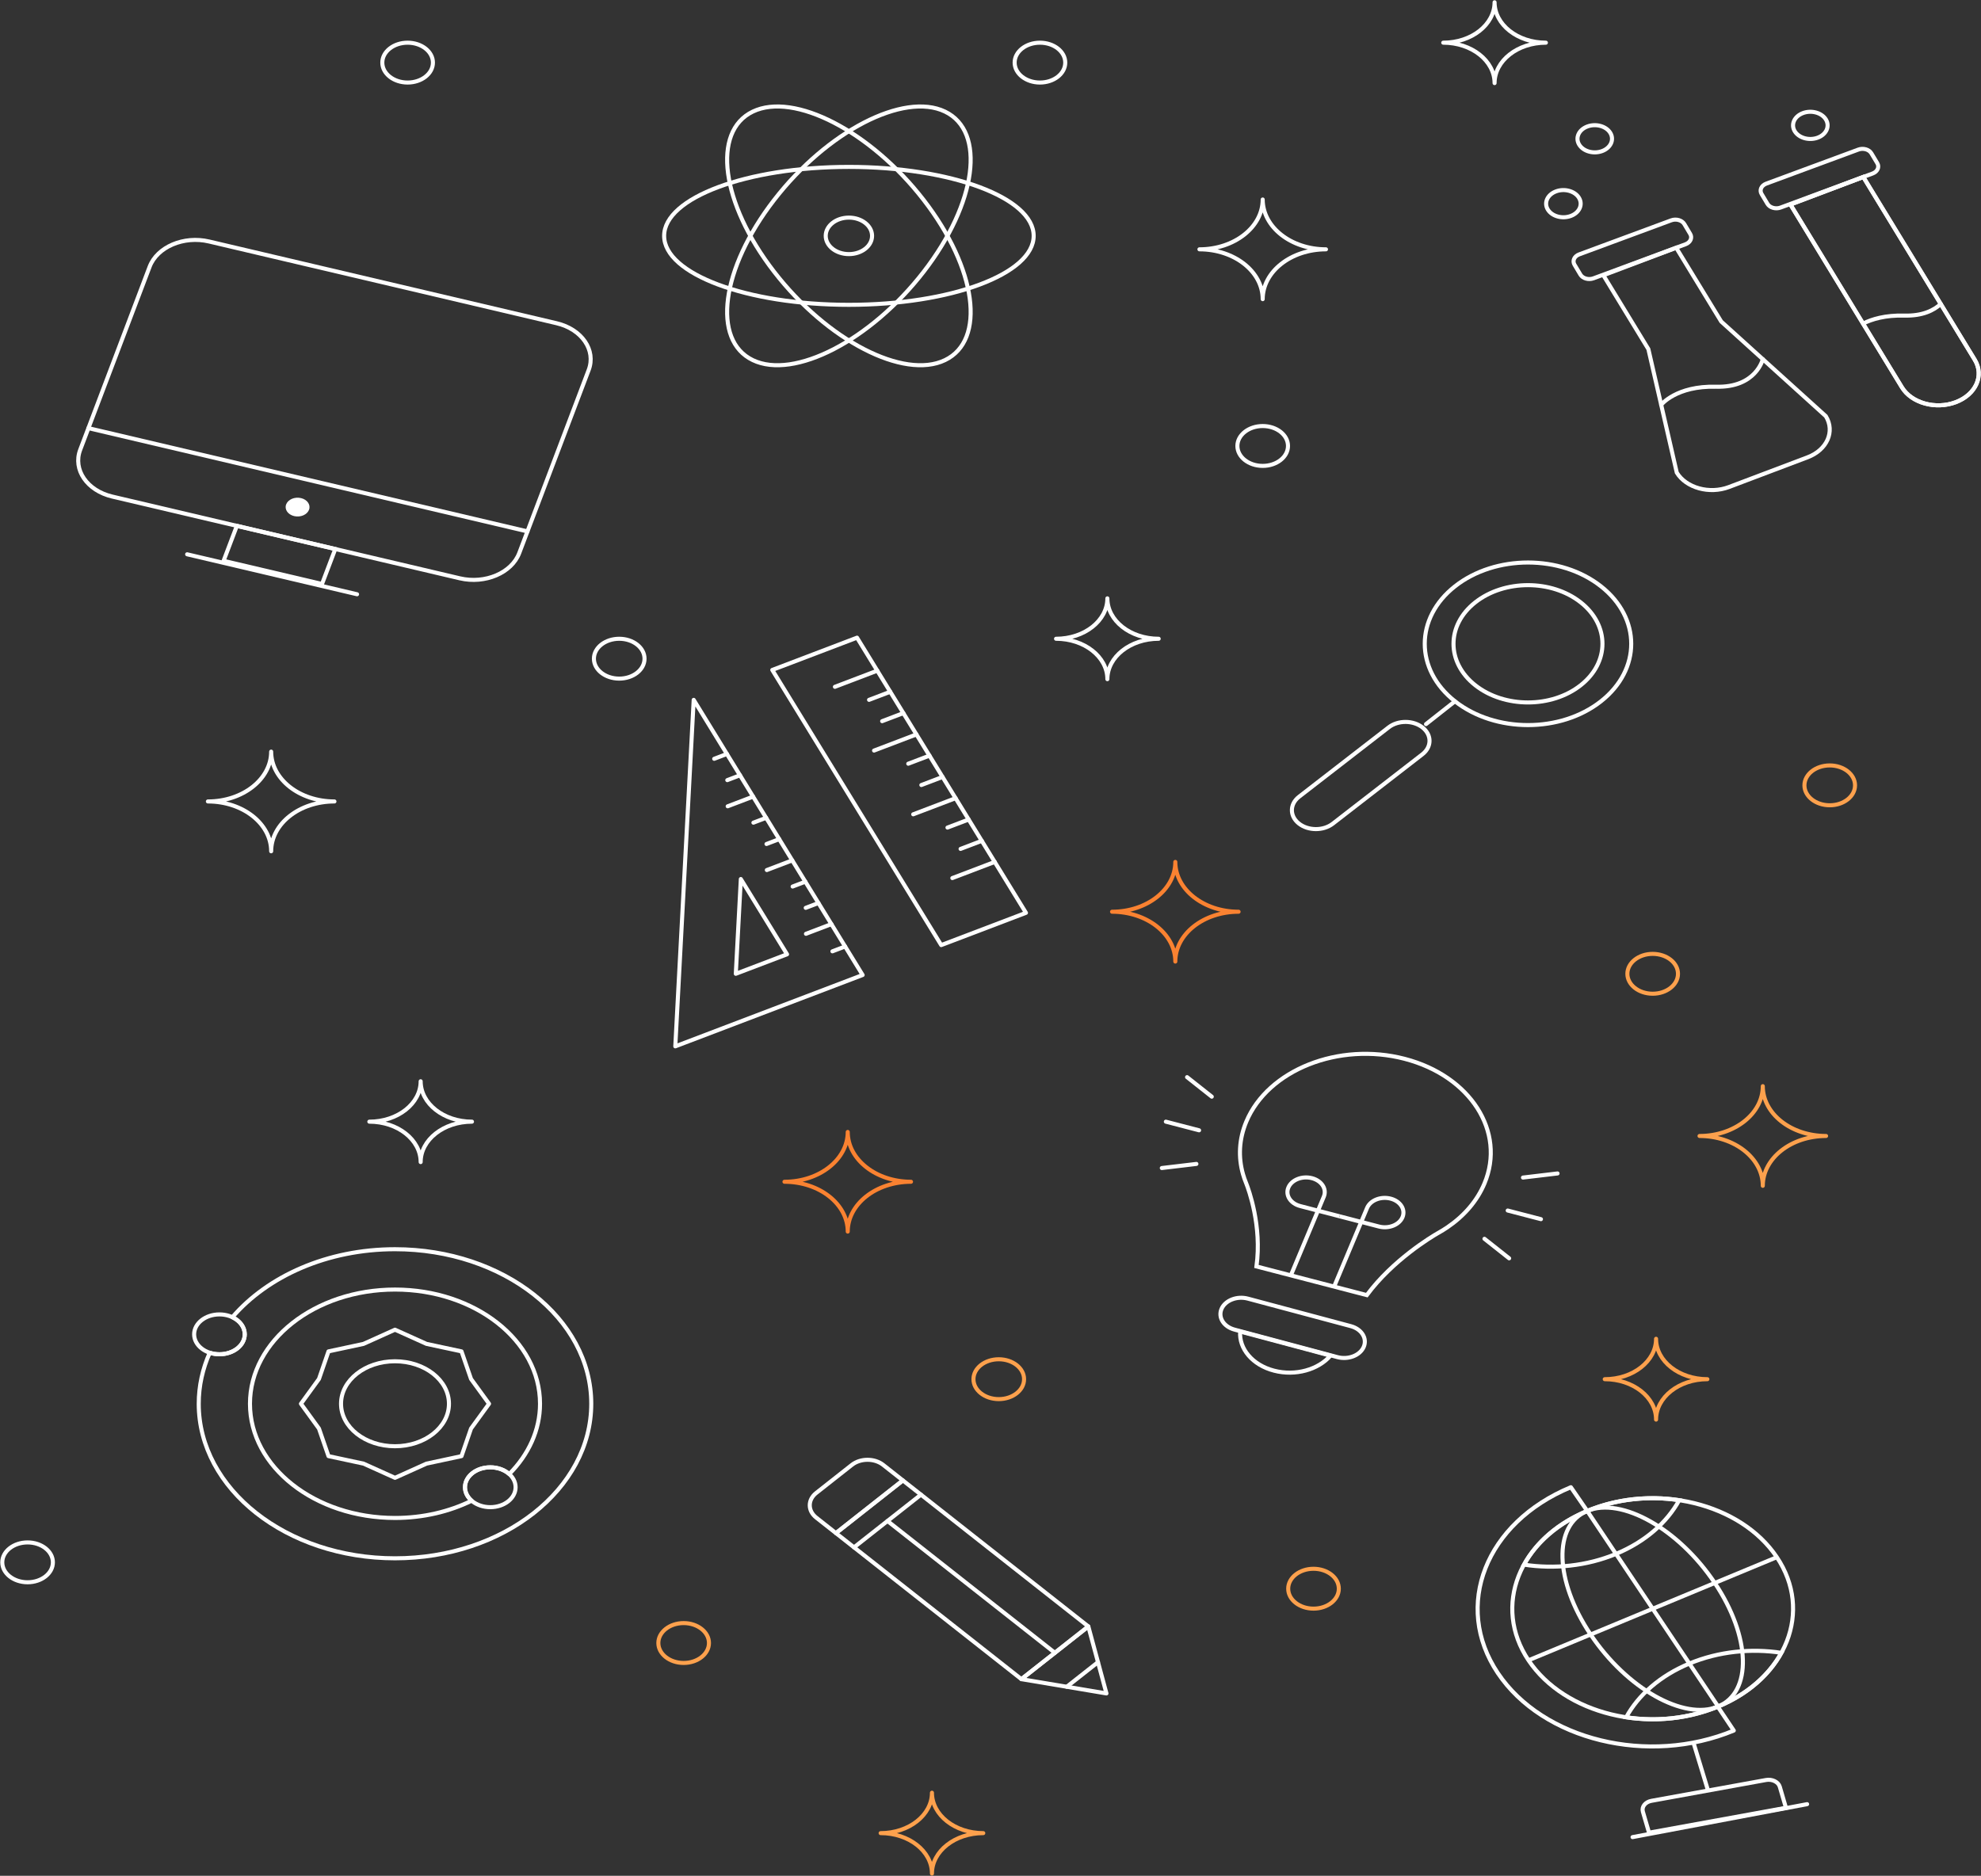 <svg width="2609" height="2471" viewBox="0 0 2609 2471" fill="none" xmlns="http://www.w3.org/2000/svg">
<rect x="0" y="0" width="2609" height="2471" fill="#333333" stroke="none"/>
<path d="M344.625 2261.66C344.647 2262.06 344.625 2261.7 344.625 2261.66Z" fill="white"/>
<path d="M1761.34 1787.72L1625.88 1751.49C1611.58 1747.67 1603.91 1735.43 1608.77 1724.16C1613.63 1712.89 1629.17 1706.85 1643.47 1710.68L1778.95 1746.91C1793.23 1750.73 1800.91 1762.97 1796.06 1774.24C1791.21 1785.51 1775.65 1791.55 1761.34 1787.72V1787.72Z" stroke="white" stroke-width="5.333" stroke-miterlimit="10"/>
<path d="M1640.91 1557.88V1557.88C1641.05 1558.23 1641.19 1558.59 1641.34 1558.94C1644.35 1566.56 1662.2 1614.77 1654.77 1668.27L1800.1 1706.05C1834.59 1659.58 1885.34 1629.21 1893.52 1624.5C1893.91 1624.29 1894.3 1624.07 1894.69 1623.86V1623.86C1898.65 1621.61 1902.49 1619.23 1906.21 1616.72C1928.09 1601.84 1945.28 1582.26 1955.02 1559.06C1983.61 1490.86 1936.55 1417.31 1849.95 1394.79C1763.35 1372.27 1669.98 1409.32 1641.4 1477.53C1631.68 1500.72 1630.7 1524.53 1637.05 1546.74C1638.12 1550.5 1639.42 1554.22 1640.91 1557.88Z" stroke="white" stroke-width="5.333" stroke-miterlimit="10"/>
<path d="M1633.29 1753.98C1631.67 1776.59 1649.35 1798.15 1677.96 1805.58C1706.21 1812.93 1736.29 1804.22 1752.25 1785.79L1633.29 1753.98Z" stroke="white" stroke-width="5.333" stroke-miterlimit="10"/>
<path d="M1700.26 1679.51L1743.46 1576.44C1747.72 1566.29 1740.72 1555.35 1727.83 1552C1714.95 1548.65 1701.06 1554.16 1696.8 1564.31C1692.55 1574.46 1699.55 1585.4 1712.43 1588.75L1764.25 1602.22" stroke="white" stroke-width="5.333" stroke-miterlimit="10"/>
<path d="M1757.26 1694.33L1800.45 1591.26C1804.71 1581.11 1818.6 1575.6 1831.48 1578.95C1844.37 1582.3 1851.35 1593.24 1847.12 1603.39C1842.85 1613.54 1828.96 1619.05 1816.08 1615.7L1764.25 1602.22" stroke="white" stroke-width="5.333" stroke-miterlimit="10"/>
<path d="M1985.67 1594.63L2029.44 1606.01" stroke="white" stroke-width="5.333" stroke-miterlimit="10" stroke-linecap="round"/>
<path d="M2005.77 1551.19L2051.32 1545.77" stroke="white" stroke-width="5.333" stroke-miterlimit="10" stroke-linecap="round"/>
<path d="M1955.06 1631.87L1987.57 1657.59" stroke="white" stroke-width="5.333" stroke-miterlimit="10" stroke-linecap="round"/>
<path d="M1579.21 1488.95L1535.44 1477.57" stroke="white" stroke-width="5.333" stroke-miterlimit="10" stroke-linecap="round"/>
<path d="M1595.92 1444.64L1563.39 1418.92" stroke="white" stroke-width="5.333" stroke-miterlimit="10" stroke-linecap="round"/>
<path d="M1575.67 1533.23L1530.1 1538.65" stroke="white" stroke-width="5.333" stroke-miterlimit="10" stroke-linecap="round"/>
<path d="M1631.24 1201.02C1585.22 1201.02 1547.9 1171.63 1547.9 1135.39C1547.9 1171.63 1510.59 1201.02 1464.58 1201.02C1510.59 1201.02 1547.9 1230.41 1547.9 1266.66C1547.9 1230.41 1585.22 1201.02 1631.24 1201.02V1201.02Z" stroke="#FA8231" stroke-width="5.333" stroke-miterlimit="10" stroke-linecap="round" stroke-linejoin="round"/>
<path d="M440.461 1055.75C394.442 1055.75 357.129 1026.36 357.129 990.112C357.129 1026.36 319.821 1055.75 273.798 1055.75C319.821 1055.75 357.129 1085.13 357.129 1121.39C357.129 1085.13 394.442 1055.75 440.461 1055.75Z" stroke="white" stroke-width="5.333" stroke-miterlimit="10" stroke-linecap="round" stroke-linejoin="round"/>
<path d="M2404.97 1496.42C2358.91 1496.42 2321.63 1467.04 2321.63 1430.79C2321.63 1467.04 2284.3 1496.42 2238.29 1496.42C2284.3 1496.42 2321.63 1525.81 2321.63 1562.06C2321.63 1525.81 2358.91 1496.42 2404.97 1496.42Z" stroke="#FDA14D" stroke-width="5.333" stroke-miterlimit="10" stroke-linecap="round" stroke-linejoin="round"/>
<path d="M1199.81 1556.73C1153.79 1556.73 1116.48 1527.34 1116.48 1491.1C1116.48 1527.34 1079.17 1556.73 1033.15 1556.73C1079.17 1556.73 1116.48 1586.12 1116.48 1622.37C1116.48 1586.12 1153.79 1556.73 1199.81 1556.73Z" stroke="#FA8231" stroke-width="5.333" stroke-miterlimit="10" stroke-linecap="round" stroke-linejoin="round"/>
<path d="M1746.32 328.437C1700.3 328.437 1662.99 299.052 1662.99 262.802C1662.99 299.052 1625.68 328.437 1579.66 328.437C1625.68 328.437 1662.99 357.823 1662.99 394.072C1662.99 357.823 1700.3 328.437 1746.32 328.437Z" stroke="white" stroke-width="5.333" stroke-miterlimit="10" stroke-linecap="round" stroke-linejoin="round"/>
<path d="M621.596 1477.57C584.272 1477.57 554.013 1453.74 554.013 1424.34C554.013 1453.74 523.754 1477.57 486.429 1477.57C523.754 1477.57 554.013 1501.4 554.013 1530.81C554.013 1501.4 584.272 1477.57 621.596 1477.57Z" stroke="white" stroke-width="5.333" stroke-miterlimit="10" stroke-linecap="round" stroke-linejoin="round"/>
<path d="M2248.65 1816.8C2211.32 1816.8 2181.06 1792.97 2181.06 1763.57C2181.06 1792.97 2150.8 1816.8 2113.47 1816.8C2150.8 1816.8 2181.06 1840.63 2181.06 1870.03C2181.06 1840.63 2211.32 1816.8 2248.65 1816.8V1816.8Z" stroke="#FDA14D" stroke-width="5.333" stroke-miterlimit="10" stroke-linecap="round" stroke-linejoin="round"/>
<path d="M1526.01 841.443C1488.68 841.443 1458.42 817.607 1458.42 788.209C1458.42 817.607 1428.16 841.443 1390.83 841.443C1428.16 841.443 1458.42 865.276 1458.42 894.674C1458.42 865.276 1488.68 841.443 1526.01 841.443Z" stroke="white" stroke-width="5.333" stroke-miterlimit="10" stroke-linecap="round" stroke-linejoin="round"/>
<path d="M2035.95 56.234C1998.63 56.234 1968.37 32.401 1968.37 3C1968.37 32.401 1938.1 56.234 1900.78 56.234C1938.1 56.234 1968.37 80.067 1968.37 109.465C1968.37 80.067 1998.63 56.234 2035.95 56.234Z" stroke="white" stroke-width="5.333" stroke-miterlimit="10" stroke-linecap="round" stroke-linejoin="round"/>
<path d="M1294.99 2414.77C1257.66 2414.77 1227.4 2390.93 1227.4 2361.53C1227.4 2390.93 1197.14 2414.77 1159.81 2414.77C1197.14 2414.77 1227.4 2438.6 1227.4 2468C1227.4 2438.6 1257.66 2414.77 1294.99 2414.77Z" stroke="#FDA14D" stroke-width="5.333" stroke-miterlimit="10" stroke-linecap="round" stroke-linejoin="round"/>
<path d="M848.85 867.693C848.85 882.19 833.928 893.943 815.519 893.943C797.112 893.943 782.19 882.19 782.19 867.693C782.19 853.193 797.112 841.443 815.519 841.443C833.928 841.443 848.85 853.193 848.85 867.693Z" stroke="white" stroke-width="5.333" stroke-miterlimit="10" stroke-linecap="round" stroke-linejoin="round"/>
<path d="M2443.1 1034.54C2443.1 1049.04 2428.21 1060.79 2409.78 1060.79C2391.39 1060.79 2376.45 1049.04 2376.45 1034.54C2376.45 1020.04 2391.39 1008.29 2409.78 1008.29C2428.21 1008.29 2443.1 1020.04 2443.1 1034.54Z" stroke="#FDA14D" stroke-width="5.333" stroke-miterlimit="10" stroke-linecap="round" stroke-linejoin="round"/>
<path d="M2209.93 1282.78C2209.93 1297.27 2195.03 1309.03 2176.6 1309.03C2158.21 1309.03 2143.27 1297.27 2143.27 1282.78C2143.27 1268.28 2158.21 1256.53 2176.6 1256.53C2195.03 1256.53 2209.93 1268.28 2209.93 1282.78Z" stroke="#FDA14D" stroke-width="5.333" stroke-miterlimit="10" stroke-linecap="round" stroke-linejoin="round"/>
<path d="M1402.95 82.485C1402.95 96.985 1388.03 108.735 1369.62 108.735C1351.21 108.735 1336.29 96.985 1336.29 82.485C1336.29 67.987 1351.21 56.234 1369.62 56.234C1388.03 56.234 1402.95 67.987 1402.95 82.485Z" stroke="white" stroke-width="5.333" stroke-miterlimit="10" stroke-linecap="round" stroke-linejoin="round"/>
<path d="M1696.31 587.459C1696.31 601.96 1681.4 613.713 1662.99 613.713C1644.58 613.713 1629.66 601.96 1629.66 587.459C1629.66 572.962 1644.58 561.212 1662.99 561.212C1681.4 561.212 1696.31 572.962 1696.31 587.459Z" stroke="white" stroke-width="5.333" stroke-miterlimit="10" stroke-linecap="round" stroke-linejoin="round"/>
<path d="M570.172 82.485C570.172 96.985 555.246 108.735 536.84 108.735C518.434 108.735 503.512 96.985 503.512 82.485C503.512 67.987 518.434 56.234 536.84 56.234C555.246 56.234 570.172 67.987 570.172 82.485Z" stroke="white" stroke-width="5.333" stroke-miterlimit="10" stroke-linecap="round" stroke-linejoin="round"/>
<path d="M69.66 2058.07C69.66 2072.57 54.738 2084.32 36.328 2084.32C17.922 2084.32 3 2072.57 3 2058.07C3 2043.57 17.922 2031.82 36.328 2031.82C54.738 2031.82 69.66 2043.57 69.66 2058.07Z" stroke="white" stroke-width="5.333" stroke-miterlimit="10" stroke-linecap="round" stroke-linejoin="round"/>
<path d="M1348.72 1816.8C1348.72 1831.3 1333.79 1843.05 1315.39 1843.05C1296.98 1843.05 1282.06 1831.3 1282.06 1816.8C1282.06 1802.3 1296.98 1790.55 1315.39 1790.55C1333.79 1790.55 1348.72 1802.3 1348.72 1816.8Z" stroke="#FDA14D" stroke-width="5.333" stroke-miterlimit="10" stroke-linecap="round" stroke-linejoin="round"/>
<path d="M933.711 2164.33C933.711 2178.83 918.789 2190.59 900.379 2190.59C881.973 2190.59 867.051 2178.83 867.051 2164.33C867.051 2149.84 881.973 2138.08 900.379 2138.08C918.789 2138.08 933.711 2149.84 933.711 2164.33Z" stroke="#FDA14D" stroke-width="5.333" stroke-miterlimit="10" stroke-linecap="round" stroke-linejoin="round"/>
<path d="M1763.24 2092.79C1763.24 2107.29 1748.32 2119.04 1729.91 2119.04C1711.5 2119.04 1696.58 2107.29 1696.58 2092.79C1696.58 2078.29 1711.5 2066.54 1729.91 2066.54C1748.32 2066.54 1763.24 2078.29 1763.24 2092.79Z" stroke="#FDA14D" stroke-width="5.333" stroke-miterlimit="10" stroke-linecap="round" stroke-linejoin="round"/>
<path d="M1118.01 401.543C983.621 401.543 874.674 360.869 874.674 310.7C874.674 260.528 983.621 219.853 1118.01 219.853C1252.4 219.853 1361.35 260.528 1361.35 310.7C1361.35 360.869 1252.4 401.543 1118.01 401.543V401.543Z" stroke="white" stroke-width="5.333" stroke-miterlimit="10" stroke-linecap="round" stroke-linejoin="round"/>
<path d="M1216.52 357.942C1146.64 448.351 1045.88 500.494 991.47 474.403C937.059 448.315 949.606 353.868 1019.49 263.459C1089.38 173.044 1190.15 120.904 1244.55 146.995C1298.96 173.083 1286.41 267.527 1216.52 357.942V357.942Z" stroke="white" stroke-width="5.333" stroke-miterlimit="10" stroke-linecap="round" stroke-linejoin="round"/>
<path d="M1019.49 357.942C1089.38 448.351 1190.15 500.494 1244.55 474.403C1298.96 448.315 1286.41 353.868 1216.52 263.459C1146.64 173.044 1045.88 120.904 991.47 146.995C937.059 173.083 949.606 267.527 1019.49 357.942V357.942Z" stroke="white" stroke-width="5.333" stroke-miterlimit="10" stroke-linecap="round" stroke-linejoin="round"/>
<path d="M1148.53 310.7C1148.53 323.975 1134.87 334.741 1118.01 334.741C1101.15 334.741 1087.49 323.975 1087.49 310.7C1087.49 297.419 1101.15 286.656 1118.01 286.656C1134.87 286.656 1148.53 297.419 1148.53 310.7Z" stroke="white" stroke-width="5.333" stroke-miterlimit="10" stroke-linecap="round" stroke-linejoin="round"/>
<path d="M322.335 1757.71C322.335 1772.21 307.413 1783.96 289.007 1783.96C270.601 1783.96 255.675 1772.21 255.675 1757.71C255.675 1743.21 270.601 1731.46 289.007 1731.46C307.413 1731.46 322.335 1743.21 322.335 1757.71Z" stroke="white" stroke-width="5.333" stroke-miterlimit="10" stroke-linecap="round" stroke-linejoin="round"/>
<path d="M679.045 1959.14C679.045 1973.64 664.123 1985.39 645.717 1985.39C627.311 1985.39 612.389 1973.64 612.389 1959.14C612.389 1944.64 627.311 1932.89 645.717 1932.89C664.123 1932.89 679.045 1944.64 679.045 1959.14Z" stroke="white" stroke-width="5.333" stroke-miterlimit="10" stroke-linecap="round" stroke-linejoin="round"/>
<path d="M591.279 1849.16C591.279 1880.08 559.464 1905.13 520.215 1905.13C480.963 1905.13 449.148 1880.08 449.148 1849.16C449.148 1818.25 480.963 1793.19 520.215 1793.19C559.464 1793.19 591.279 1818.25 591.279 1849.16Z" stroke="white" stroke-width="5.333" stroke-miterlimit="10" stroke-linecap="round" stroke-linejoin="round"/>
<path d="M644.084 1849.16L620.347 1881.83L607.803 1918.15L561.687 1928.03L520.216 1946.73L478.744 1928.03L432.624 1918.15L420.084 1881.83L396.347 1849.16L420.084 1816.5L432.624 1780.17L478.744 1770.29L520.216 1751.6L561.687 1770.29L607.803 1780.17L620.347 1816.5L644.084 1849.16Z" stroke="white" stroke-width="5.333" stroke-miterlimit="10" stroke-linecap="round" stroke-linejoin="round"/>
<path d="M612.389 1959.14C612.389 1944.64 627.311 1932.89 645.717 1932.89C655.661 1932.89 664.565 1936.34 670.668 1941.78C696.046 1916.24 711.213 1884.11 711.213 1849.16C711.213 1766.08 625.701 1698.73 520.215 1698.73C414.73 1698.73 329.214 1766.08 329.214 1849.16C329.214 1932.25 414.73 1999.6 520.215 1999.6C557.287 1999.6 591.872 1991.25 621.169 1976.85C615.737 1972.18 612.389 1965.98 612.389 1959.14Z" stroke="white" stroke-width="5.333" stroke-miterlimit="10" stroke-linecap="round" stroke-linejoin="round"/>
<path d="M520.215 1645.58C431.084 1645.58 352.497 1681.11 306.028 1735.17C315.778 1739.75 322.335 1748.12 322.335 1757.71C322.335 1772.21 307.413 1783.96 289.007 1783.96C284.476 1783.96 280.161 1783.24 276.223 1781.95C266.877 1803 261.736 1825.6 261.736 1849.16C261.736 1961.6 377.464 2052.75 520.215 2052.75C662.967 2052.75 778.691 1961.6 778.691 1849.16C778.691 1736.73 662.967 1645.58 520.215 1645.58Z" stroke="white" stroke-width="5.333" stroke-miterlimit="10" stroke-linecap="round" stroke-linejoin="round"/>
<path d="M1873.23 993.677L1755.28 1085.04C1742.81 1094.68 1722.78 1094.55 1710.53 1084.74C1698.27 1074.92 1698.44 1059.14 1710.91 1049.49L1828.89 958.133C1841.34 948.486 1861.4 948.617 1873.62 958.433C1885.88 968.248 1885.72 984.026 1873.23 993.677V993.677Z" stroke="white" stroke-width="5.333" stroke-miterlimit="10" stroke-linecap="round"/>
<path d="M2108.51 923.793C2055.43 965.613 1969.34 965.613 1916.22 923.793C1863.14 881.973 1863.14 814.171 1916.22 772.354C1969.34 730.534 2055.43 730.534 2108.51 772.354C2161.62 814.171 2161.62 881.973 2108.51 923.793Z" stroke="white" stroke-width="5.333" stroke-miterlimit="10" stroke-linecap="round"/>
<path d="M2081.73 902.707C2043.44 932.881 1981.32 932.881 1942.99 902.707C1904.7 872.536 1904.7 823.614 1942.99 793.44C1981.32 763.266 2043.44 763.266 2081.73 793.44C2120.03 823.614 2120.03 872.536 2081.73 902.707Z" stroke="white" stroke-width="5.333" stroke-miterlimit="10" stroke-linecap="round"/>
<path d="M1916.22 923.794L1878.08 953.84" stroke="white" stroke-width="5.333" stroke-miterlimit="10" stroke-linecap="round"/>
<path d="M2352.12 2381.4L2171.79 2414.19L2163.68 2386.5C2161.82 2380.09 2166.86 2373.69 2175.01 2372.21L2325.86 2344.78C2334 2343.3 2342.11 2347.3 2344.01 2353.71L2352.12 2381.4Z" stroke="white" stroke-width="5.333" stroke-miterlimit="10" stroke-linecap="round"/>
<path d="M2340.13 2051.27C2387.78 2122.41 2353.13 2210.48 2262.81 2247.99C2172.49 2285.49 2060.71 2258.22 2013.06 2187.08C1965.46 2115.95 2000.07 2027.87 2090.39 1990.37C2180.71 1952.87 2292.53 1980.13 2340.13 2051.27Z" stroke="white" stroke-width="5.333" stroke-miterlimit="10"/>
<path d="M2262.81 2247.99L2090.39 1990.37L2068.85 1959.1C1956.45 2005.76 1913.39 2115.35 1972.63 2203.87C2031.88 2292.39 2171.01 2326.32 2283.41 2279.66L2262.34 2248.18" stroke="white" stroke-width="5.333" stroke-miterlimit="10" stroke-linecap="round" stroke-linejoin="round"/>
<path d="M2007.13 2061.11C2046.97 2067.18 2089.57 2063.03 2128.29 2046.97C2166.98 2030.9 2195.41 2005.54 2211.56 1976.22C2171.71 1970.16 2129.07 1974.3 2090.39 1990.37C2051.71 2006.44 2023.27 2031.8 2007.13 2061.11Z" stroke="white" stroke-width="5.333" stroke-miterlimit="10"/>
<path d="M2141.68 2262.13C2181.53 2268.2 2224.13 2264.05 2262.81 2247.99C2301.53 2231.92 2329.93 2206.56 2346.11 2177.24C2306.26 2171.18 2263.62 2175.32 2224.94 2191.39C2186.26 2207.46 2157.82 2232.81 2141.68 2262.13V2262.13Z" stroke="white" stroke-width="5.333" stroke-miterlimit="10"/>
<path d="M2258.38 2085.22C2305.99 2156.36 2307.97 2229.23 2262.81 2247.99C2217.65 2266.74 2142.45 2224.27 2094.85 2153.13C2047.24 2081.99 2045.23 2009.12 2090.39 1990.37C2135.55 1971.62 2210.78 2014.09 2258.38 2085.22Z" stroke="white" stroke-width="5.333" stroke-miterlimit="10"/>
<path d="M2013.06 2187.08L2340.13 2051.27" stroke="white" stroke-width="5.333" stroke-miterlimit="10"/>
<path d="M2230.29 2295.52L2249.38 2358.23" stroke="white" stroke-width="5.333" stroke-miterlimit="10"/>
<path d="M2150.1 2420.03L2379.98 2376.6" stroke="white" stroke-width="5.333" stroke-miterlimit="10" stroke-linecap="round"/>
<path d="M2079.52 260.543C2084.96 269.46 2080.18 280.162 2068.85 284.443C2057.53 288.728 2043.95 284.969 2038.51 276.052C2033.08 267.134 2037.85 256.436 2049.18 252.151C2060.47 247.87 2074.09 251.629 2079.52 260.543Z" stroke="white" stroke-width="5.333" stroke-miterlimit="10" stroke-linecap="round" stroke-linejoin="round"/>
<path d="M2120.81 175.055C2126.24 183.972 2121.46 194.673 2110.17 198.955C2098.85 203.236 2085.27 199.477 2079.83 190.56C2074.36 181.646 2079.14 170.947 2090.46 166.663C2101.79 162.382 2115.37 166.137 2120.81 175.055Z" stroke="white" stroke-width="5.333" stroke-miterlimit="10" stroke-linecap="round" stroke-linejoin="round"/>
<path d="M2404.73 157.397C2410.17 166.314 2405.39 177.016 2394.1 181.298C2382.77 185.579 2369.19 181.823 2363.72 172.906C2358.29 163.989 2363.06 153.287 2374.39 149.006C2385.72 144.724 2399.3 148.483 2404.73 157.397V157.397Z" stroke="white" stroke-width="5.333" stroke-miterlimit="10" stroke-linecap="round" stroke-linejoin="round"/>
<path d="M2219.82 321.777L2098.65 366.617C2092.13 369.016 2084.41 366.821 2081.39 361.712L2073.63 348.685C2070.56 343.578 2073.35 337.494 2079.83 335.092L2201 290.255C2207.48 287.857 2215.2 290.051 2218.27 295.157L2226.03 308.185C2229.09 313.294 2226.3 319.378 2219.82 321.777V321.777Z" stroke="white" stroke-width="5.333" stroke-miterlimit="10" stroke-linecap="round"/>
<path d="M2266.88 423.589L2207.56 326.34L2111.65 362.623L2170.93 459.875L2208.33 622.572C2220.63 642.756 2251.36 651.261 2277.01 641.57L2380.6 602.393C2406.21 592.7 2416.99 568.476 2404.69 548.291L2266.88 423.589Z" stroke="white" stroke-width="5.333" stroke-miterlimit="10" stroke-linecap="round"/>
<path d="M2187.81 533.244C2187.81 533.244 2207.56 508.002 2260.17 509.429C2312.78 510.856 2321.63 473.121 2321.63 473.121" stroke="white" stroke-width="5.333" stroke-miterlimit="10" stroke-linecap="round"/>
<path d="M2466.19 228.578L2345.02 273.418C2338.54 275.817 2330.82 273.623 2327.76 268.516L2320 255.486C2316.97 250.382 2319.73 244.295 2326.2 241.896L2447.41 197.06C2453.89 194.658 2461.61 196.852 2464.64 201.961L2472.44 214.992C2475.46 220.098 2472.67 226.182 2466.19 228.578V228.578Z" stroke="white" stroke-width="5.333" stroke-miterlimit="10" stroke-linecap="round"/>
<path d="M2504.79 510.153C2517.52 531.019 2549.3 539.811 2575.8 529.791C2602.3 519.77 2613.47 494.733 2600.74 473.87L2453.97 233.141L2358.02 269.427L2504.79 510.153Z" stroke="white" stroke-width="5.333" stroke-miterlimit="10" stroke-linecap="round"/>
<path d="M2504.79 510.153C2517.52 531.019 2549.3 539.811 2575.8 529.791C2602.3 519.77 2613.47 494.733 2600.74 473.87L2453.97 233.141L2358.02 269.427L2504.79 510.153Z" stroke="white" stroke-width="5.333" stroke-miterlimit="10" stroke-linecap="round"/>
<path d="M2453.66 426.244C2465.22 420.423 2482.83 415.041 2507.9 415.723C2531.99 416.377 2546.89 408.828 2555.97 400.452" stroke="white" stroke-width="5.333" stroke-miterlimit="10" stroke-linecap="round"/>
<path d="M605.603 761.815L147.897 654.14C114.619 646.311 95.697 618.716 105.637 592.502L197.062 351.402C207.002 325.192 242.037 310.288 275.315 318.117L733.025 425.792C766.306 433.622 785.228 461.217 775.288 487.43L683.859 728.53C673.923 754.741 638.888 769.644 605.603 761.815V761.815Z" stroke="white" stroke-width="5.333" stroke-miterlimit="10" stroke-linecap="round"/>
<path d="M116.446 563.995L694.672 700.02" stroke="white" stroke-width="5.333" stroke-miterlimit="10" stroke-linecap="round"/>
<path d="M406.978 671.534C404.491 678.086 395.738 681.811 387.415 679.855C379.097 677.896 374.368 670.999 376.851 664.447C379.334 657.892 388.095 654.167 396.413 656.126C404.735 658.082 409.465 664.982 406.978 671.534Z" fill="white"/>
<path d="M424.107 769.271L294.474 738.773L311.937 692.729L441.567 723.224L424.107 769.271Z" stroke="white" stroke-width="5.333" stroke-miterlimit="10" stroke-linecap="round"/>
<path d="M246.468 730.173L470.239 782.814" stroke="white" stroke-width="5.333" stroke-miterlimit="10" stroke-linecap="round"/>
<path d="M1239.59 1244.97L1351.21 1202.46L1128.72 840L1017.09 882.51L1239.59 1244.97Z" stroke="white" stroke-width="5.333" stroke-miterlimit="10" stroke-linecap="round" stroke-linejoin="round"/>
<path d="M1155.4 883.474L1099.59 904.728" stroke="white" stroke-width="5.333" stroke-miterlimit="10" stroke-linecap="round" stroke-linejoin="round"/>
<path d="M1206.95 967.457L1151.14 988.71" stroke="white" stroke-width="5.333" stroke-miterlimit="10" stroke-linecap="round" stroke-linejoin="round"/>
<path d="M1258.51 1051.44L1202.7 1072.69" stroke="white" stroke-width="5.333" stroke-miterlimit="10" stroke-linecap="round" stroke-linejoin="round"/>
<path d="M1310.06 1135.42L1254.25 1156.68" stroke="white" stroke-width="5.333" stroke-miterlimit="10" stroke-linecap="round" stroke-linejoin="round"/>
<path d="M1172.47 911.273L1144.56 921.901" stroke="white" stroke-width="5.333" stroke-miterlimit="10" stroke-linecap="round" stroke-linejoin="round"/>
<path d="M1189.71 939.363L1161.8 949.992" stroke="white" stroke-width="5.333" stroke-miterlimit="10" stroke-linecap="round" stroke-linejoin="round"/>
<path d="M1224.11 995.402L1196.2 1006.03" stroke="white" stroke-width="5.333" stroke-miterlimit="10" stroke-linecap="round" stroke-linejoin="round"/>
<path d="M1241.35 1023.49L1213.44 1034.12" stroke="white" stroke-width="5.333" stroke-miterlimit="10" stroke-linecap="round" stroke-linejoin="round"/>
<path d="M1275.75 1079.53L1247.85 1090.16" stroke="white" stroke-width="5.333" stroke-miterlimit="10" stroke-linecap="round" stroke-linejoin="round"/>
<path d="M1292.99 1107.62L1265.09 1118.25" stroke="white" stroke-width="5.333" stroke-miterlimit="10" stroke-linecap="round" stroke-linejoin="round"/>
<path d="M991.842 1049.37L958.363 1062.12" stroke="white" stroke-width="5.333" stroke-miterlimit="10" stroke-linecap="round" stroke-linejoin="round"/>
<path d="M1043.39 1133.36L1009.92 1146.11" stroke="white" stroke-width="5.333" stroke-miterlimit="10" stroke-linecap="round" stroke-linejoin="round"/>
<path d="M1094.95 1217.34L1061.47 1230.09" stroke="white" stroke-width="5.333" stroke-miterlimit="10" stroke-linecap="round" stroke-linejoin="round"/>
<path d="M957.354 993.193L940.616 999.568" stroke="white" stroke-width="5.333" stroke-miterlimit="10" stroke-linecap="round" stroke-linejoin="round"/>
<path d="M974.596 1021.28L957.859 1027.66" stroke="white" stroke-width="5.333" stroke-miterlimit="10" stroke-linecap="round" stroke-linejoin="round"/>
<path d="M1008.99 1077.32L992.261 1083.69" stroke="white" stroke-width="5.333" stroke-miterlimit="10" stroke-linecap="round" stroke-linejoin="round"/>
<path d="M1026.24 1105.41L1009.5 1111.79" stroke="white" stroke-width="5.333" stroke-miterlimit="10" stroke-linecap="round" stroke-linejoin="round"/>
<path d="M1060.64 1161.45L1043.9 1167.82" stroke="white" stroke-width="5.333" stroke-miterlimit="10" stroke-linecap="round" stroke-linejoin="round"/>
<path d="M1113.04 1246.81L1096.3 1253.18" stroke="white" stroke-width="5.333" stroke-miterlimit="10" stroke-linecap="round" stroke-linejoin="round"/>
<path d="M1077.88 1189.54L1061.14 1195.91" stroke="white" stroke-width="5.333" stroke-miterlimit="10" stroke-linecap="round" stroke-linejoin="round"/>
<path d="M889.372 1378.34L913.601 921.919L1136.1 1284.38L889.372 1378.34Z" stroke="white" stroke-width="5.333" stroke-miterlimit="10" stroke-linecap="round" stroke-linejoin="round"/>
<path d="M969.056 1282.78L975.683 1157.94L1036.55 1257.08L969.056 1282.78Z" stroke="white" stroke-width="5.333" stroke-miterlimit="10" stroke-linecap="round" stroke-linejoin="round"/>
<path d="M1189.09 1950.14L1100.94 2019.57L1345.19 2211.95L1433.35 2142.52L1189.09 1950.14Z" stroke="white" stroke-width="5.333" stroke-miterlimit="10" stroke-linecap="round" stroke-linejoin="round"/>
<path d="M1457.21 2230.75L1433.35 2142.52L1345.19 2211.95L1457.21 2230.75Z" stroke="white" stroke-width="5.333" stroke-miterlimit="10" stroke-linecap="round" stroke-linejoin="round"/>
<path d="M1446.07 2189.56L1404.92 2221.97" stroke="white" stroke-width="5.333" stroke-miterlimit="10" stroke-linecap="round" stroke-linejoin="round"/>
<path d="M1075.01 1966.63L1121.89 1929.71C1133.28 1920.73 1151.77 1920.73 1163.16 1929.71L1189.09 1950.14L1100.94 2019.57L1075.01 1999.15C1063.61 1990.17 1063.61 1975.61 1075.01 1966.63Z" stroke="white" stroke-width="5.333" stroke-miterlimit="10" stroke-linecap="round" stroke-linejoin="round"/>
<path d="M1212.91 1968.89L1124.75 2038.32" stroke="white" stroke-width="5.333" stroke-miterlimit="10" stroke-linecap="round" stroke-linejoin="round"/>
<path d="M1389.27 2177.23L1168.83 2003.61" stroke="white" stroke-width="5.333" stroke-miterlimit="10" stroke-linecap="round" stroke-linejoin="round"/>
</svg>
